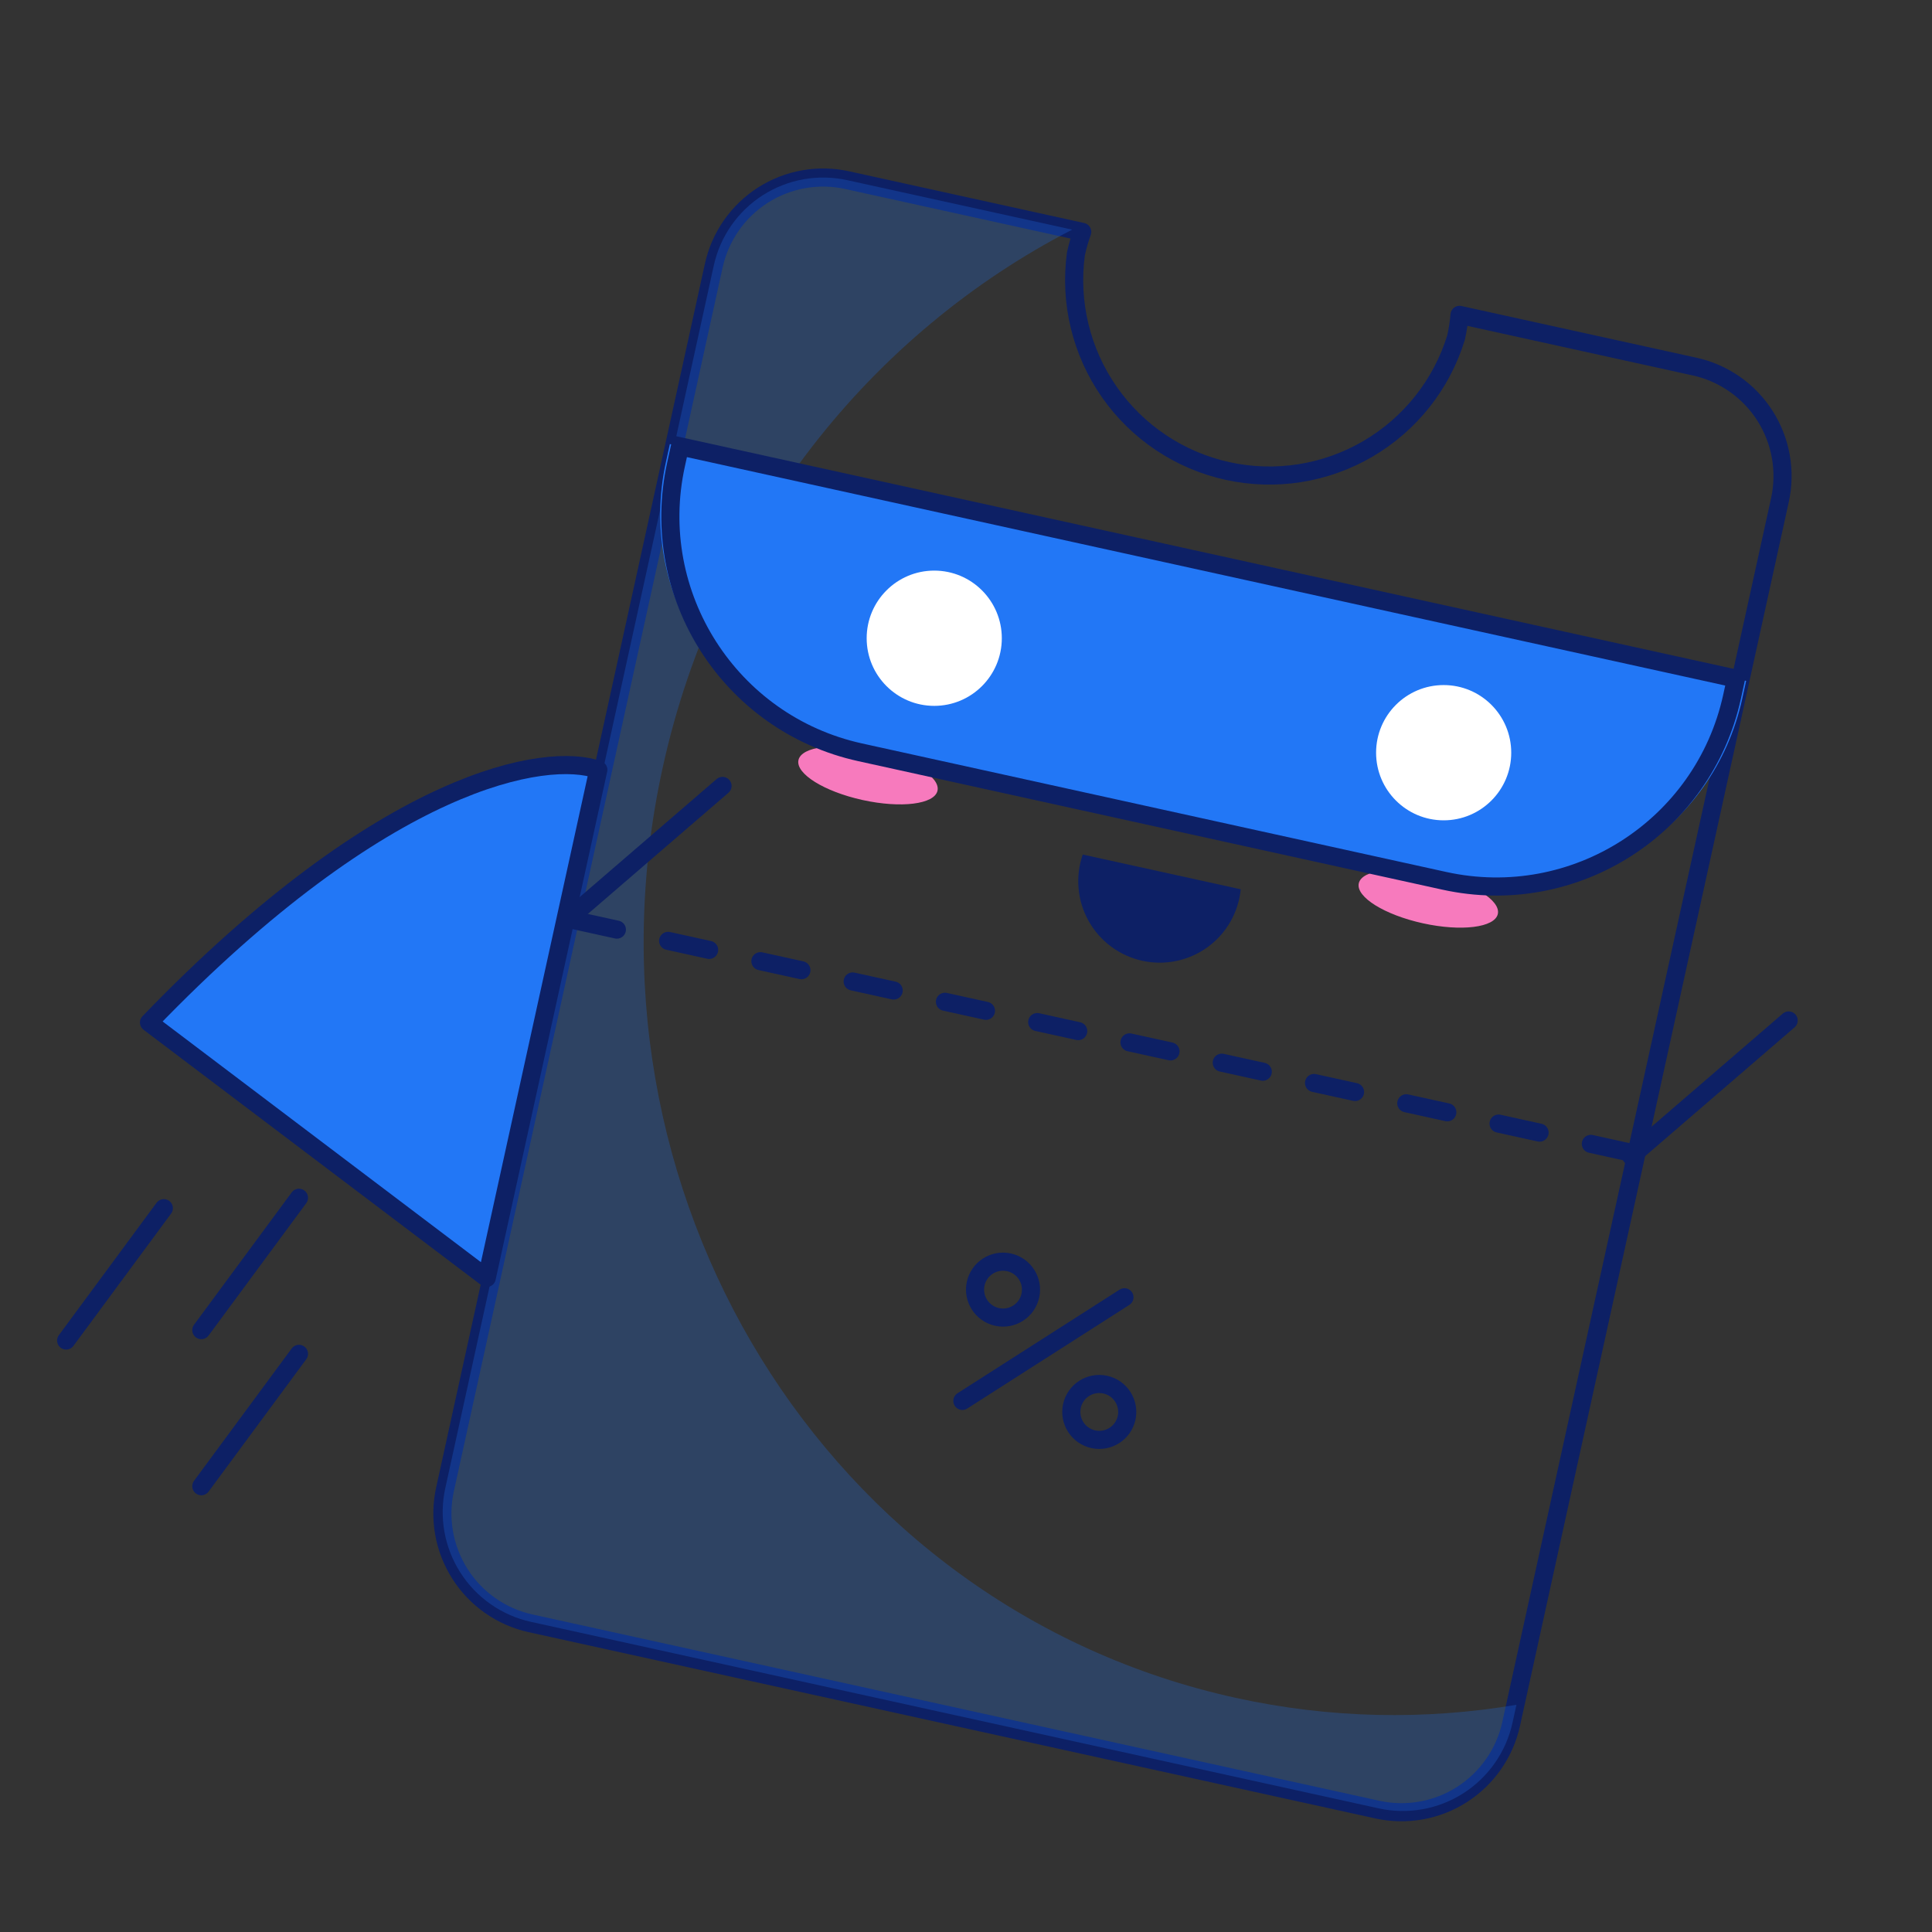 <svg width="160" height="160" viewBox="0 0 160 160" fill="none" xmlns="http://www.w3.org/2000/svg">
<rect x="0" y="0" width="160" height="160" fill="#333333" stroke="none"/>
<path d="M147.406 41.417L125.15 142.757C124.889 143.951 124.396 145.083 123.699 146.086C123.002 147.09 122.114 147.946 121.086 148.607C120.059 149.267 118.911 149.718 117.709 149.934C116.507 150.15 115.274 150.127 114.081 149.867L43.925 134.433C42.733 134.168 41.605 133.672 40.604 132.971C39.603 132.27 38.751 131.379 38.094 130.348C37.438 129.318 36.99 128.168 36.778 126.964C36.566 125.76 36.592 124.526 36.856 123.332L59.112 21.992C59.374 20.801 59.868 19.672 60.565 18.672C61.263 17.672 62.151 16.819 63.178 16.162C64.205 15.505 65.352 15.058 66.552 14.845C67.752 14.632 68.982 14.658 70.172 14.922L89.626 19.202C89.412 19.796 89.237 20.404 89.103 21.02C88.557 25.049 89.545 29.135 91.871 32.467C94.197 35.799 97.69 38.133 101.656 39.006C105.622 39.878 109.77 39.225 113.278 37.176C116.785 35.127 119.395 31.833 120.587 27.947C120.723 27.33 120.819 26.705 120.874 26.076L140.328 30.356C141.519 30.616 142.646 31.109 143.647 31.806C144.647 32.503 145.5 33.39 146.158 34.417C146.815 35.445 147.264 36.592 147.478 37.793C147.692 38.994 147.668 40.225 147.406 41.417Z" stroke="#0D2065" stroke-width="1.5" stroke-linecap="round" stroke-linejoin="round"/>
<path opacity="0.25" fill-rule="evenodd" clip-rule="evenodd" d="M125.585 141.184C118.053 142.458 110.188 142.337 102.314 140.604C68.412 133.146 47.177 98.651 54.884 63.557C59.29 43.493 72.204 27.577 88.792 19.018L70.181 14.924C68.99 14.66 67.758 14.633 66.557 14.845C65.356 15.057 64.209 15.504 63.181 16.16C62.153 16.815 61.265 17.667 60.567 18.666C59.869 19.666 59.376 20.793 59.114 21.983L36.881 123.221C36.617 124.413 36.591 125.646 36.804 126.849C37.017 128.051 37.465 129.201 38.123 130.231C38.78 131.261 39.634 132.152 40.636 132.852C41.638 133.553 42.767 134.049 43.961 134.314L114.185 149.763C115.379 150.024 116.613 150.047 117.815 149.831C119.018 149.616 120.167 149.166 121.195 148.507C122.224 147.847 123.112 146.992 123.809 145.99C124.507 144.987 125 143.857 125.26 142.664L125.585 141.184Z" fill="#2277F6"/>
<path d="M93.123 107.434L79.699 116.017" stroke="#0D2065" stroke-width="1.5" stroke-linecap="round" stroke-linejoin="round"/>
<path d="M82.57 109.062C83.819 109.337 85.054 108.547 85.329 107.299C85.603 106.051 84.812 104.816 83.562 104.541C82.313 104.266 81.078 105.055 80.803 106.303C80.529 107.552 81.32 108.787 82.57 109.062Z" stroke="#0D2065" stroke-width="1.5" stroke-linecap="round" stroke-linejoin="round"/>
<path d="M90.541 119.191C91.79 119.465 93.025 118.676 93.3 117.428C93.574 116.179 92.783 114.945 91.534 114.67C90.284 114.395 89.049 115.184 88.775 116.432C88.5 117.681 89.291 118.916 90.541 119.191Z" stroke="#0D2065" stroke-width="1.5" stroke-linecap="round" stroke-linejoin="round"/>
<path d="M47.69 76.239L51.087 76.986" stroke="#0D2065" stroke-width="1.5" stroke-linecap="round" stroke-linejoin="round"/>
<path d="M55.332 77.92L58.728 78.667" stroke="#0D2065" stroke-width="1.5" stroke-linecap="round" stroke-linejoin="round"/>
<path d="M62.974 79.602L66.37 80.349" stroke="#0D2065" stroke-width="1.5" stroke-linecap="round" stroke-linejoin="round"/>
<path d="M70.615 81.282L74.011 82.029" stroke="#0D2065" stroke-width="1.5" stroke-linecap="round" stroke-linejoin="round"/>
<path d="M78.256 82.964L81.652 83.711" stroke="#0D2065" stroke-width="1.5" stroke-linecap="round" stroke-linejoin="round"/>
<path d="M85.898 84.644L89.294 85.392" stroke="#0D2065" stroke-width="1.5" stroke-linecap="round" stroke-linejoin="round"/>
<path d="M93.54 86.325L96.936 87.072" stroke="#0D2065" stroke-width="1.5" stroke-linecap="round" stroke-linejoin="round"/>
<path d="M101.181 88.007L104.577 88.754" stroke="#0D2065" stroke-width="1.5" stroke-linecap="round" stroke-linejoin="round"/>
<path d="M108.823 89.688L112.219 90.435" stroke="#0D2065" stroke-width="1.5" stroke-linecap="round" stroke-linejoin="round"/>
<path d="M116.464 91.369L119.86 92.116" stroke="#0D2065" stroke-width="1.5" stroke-linecap="round" stroke-linejoin="round"/>
<path d="M124.105 93.051L127.501 93.798" stroke="#0D2065" stroke-width="1.5" stroke-linecap="round" stroke-linejoin="round"/>
<path d="M131.747 94.731L135.143 95.479" stroke="#0D2065" stroke-width="1.5" stroke-linecap="round" stroke-linejoin="round"/>
<path d="M59.836 65.087L46.788 76.333" stroke="#0D2065" stroke-width="1.5" stroke-linecap="round" stroke-linejoin="round"/>
<path d="M148.13 84.512L135.082 95.758" stroke="#0D2065" stroke-width="1.5" stroke-linecap="round" stroke-linejoin="round"/>
<path d="M102.752 73.647C102.659 74.595 102.367 75.512 101.893 76.338C101.42 77.164 100.776 77.88 100.006 78.439C99.235 78.999 98.354 79.388 97.421 79.583C96.489 79.777 95.525 79.772 94.594 79.567C93.664 79.362 92.787 78.963 92.022 78.395C91.256 77.827 90.62 77.103 90.155 76.272C89.689 75.441 89.405 74.521 89.322 73.572C89.238 72.624 89.356 71.668 89.669 70.769L102.752 73.647Z" fill="#0D2065"/>
<path d="M71.435 66.254C74.615 66.954 77.393 66.608 77.64 65.481C77.888 64.354 75.511 62.873 72.331 62.174C69.151 61.474 66.373 61.821 66.125 62.947C65.878 64.074 68.255 65.555 71.435 66.254Z" fill="#F77ABD"/>
<path d="M117.838 76.463C121.018 77.163 123.796 76.817 124.044 75.69C124.291 74.563 121.914 73.082 118.734 72.383C115.554 71.683 112.776 72.03 112.528 73.156C112.281 74.283 114.658 75.764 117.838 76.463Z" fill="#F77ABD"/>
<path d="M55.476 36.777L144.61 56.387L144.28 57.893C141.91 68.682 131.244 75.504 120.457 73.13L70.388 62.115C59.6 59.742 52.776 49.072 55.145 38.283L55.476 36.777Z" fill="#2277F6"/>
<path d="M12.339 84.68C31.978 64.297 45.33 62.235 49.551 63.752L40.31 105.833L12.339 84.68Z" fill="#2277F6" stroke="#0D2065" stroke-width="1.5" stroke-linecap="round" stroke-linejoin="round"/>
<path d="M56.316 36.963L143.769 56.202L143.439 57.709C141.069 68.497 130.403 75.319 119.616 72.946L71.228 62.301C60.441 59.927 53.616 49.258 55.986 38.469L56.316 36.963Z" stroke="#0D2065" stroke-width="1.5"/>
<path d="M24.76 99.195L16.672 110.155" stroke="#0D2065" stroke-width="1.5" stroke-linecap="round" stroke-linejoin="round"/>
<path d="M24.76 112.121L16.672 123.081" stroke="#0D2065" stroke-width="1.5" stroke-linecap="round" stroke-linejoin="round"/>
<path d="M13.567 100.057L5.479 111.016" stroke="#0D2065" stroke-width="1.5" stroke-linecap="round" stroke-linejoin="round"/>
<ellipse cx="77.37" cy="52.856" rx="5.596" ry="5.601" fill="white"/>
<ellipse cx="119.558" cy="62.335" rx="5.596" ry="5.601" fill="white"/>
</svg>

